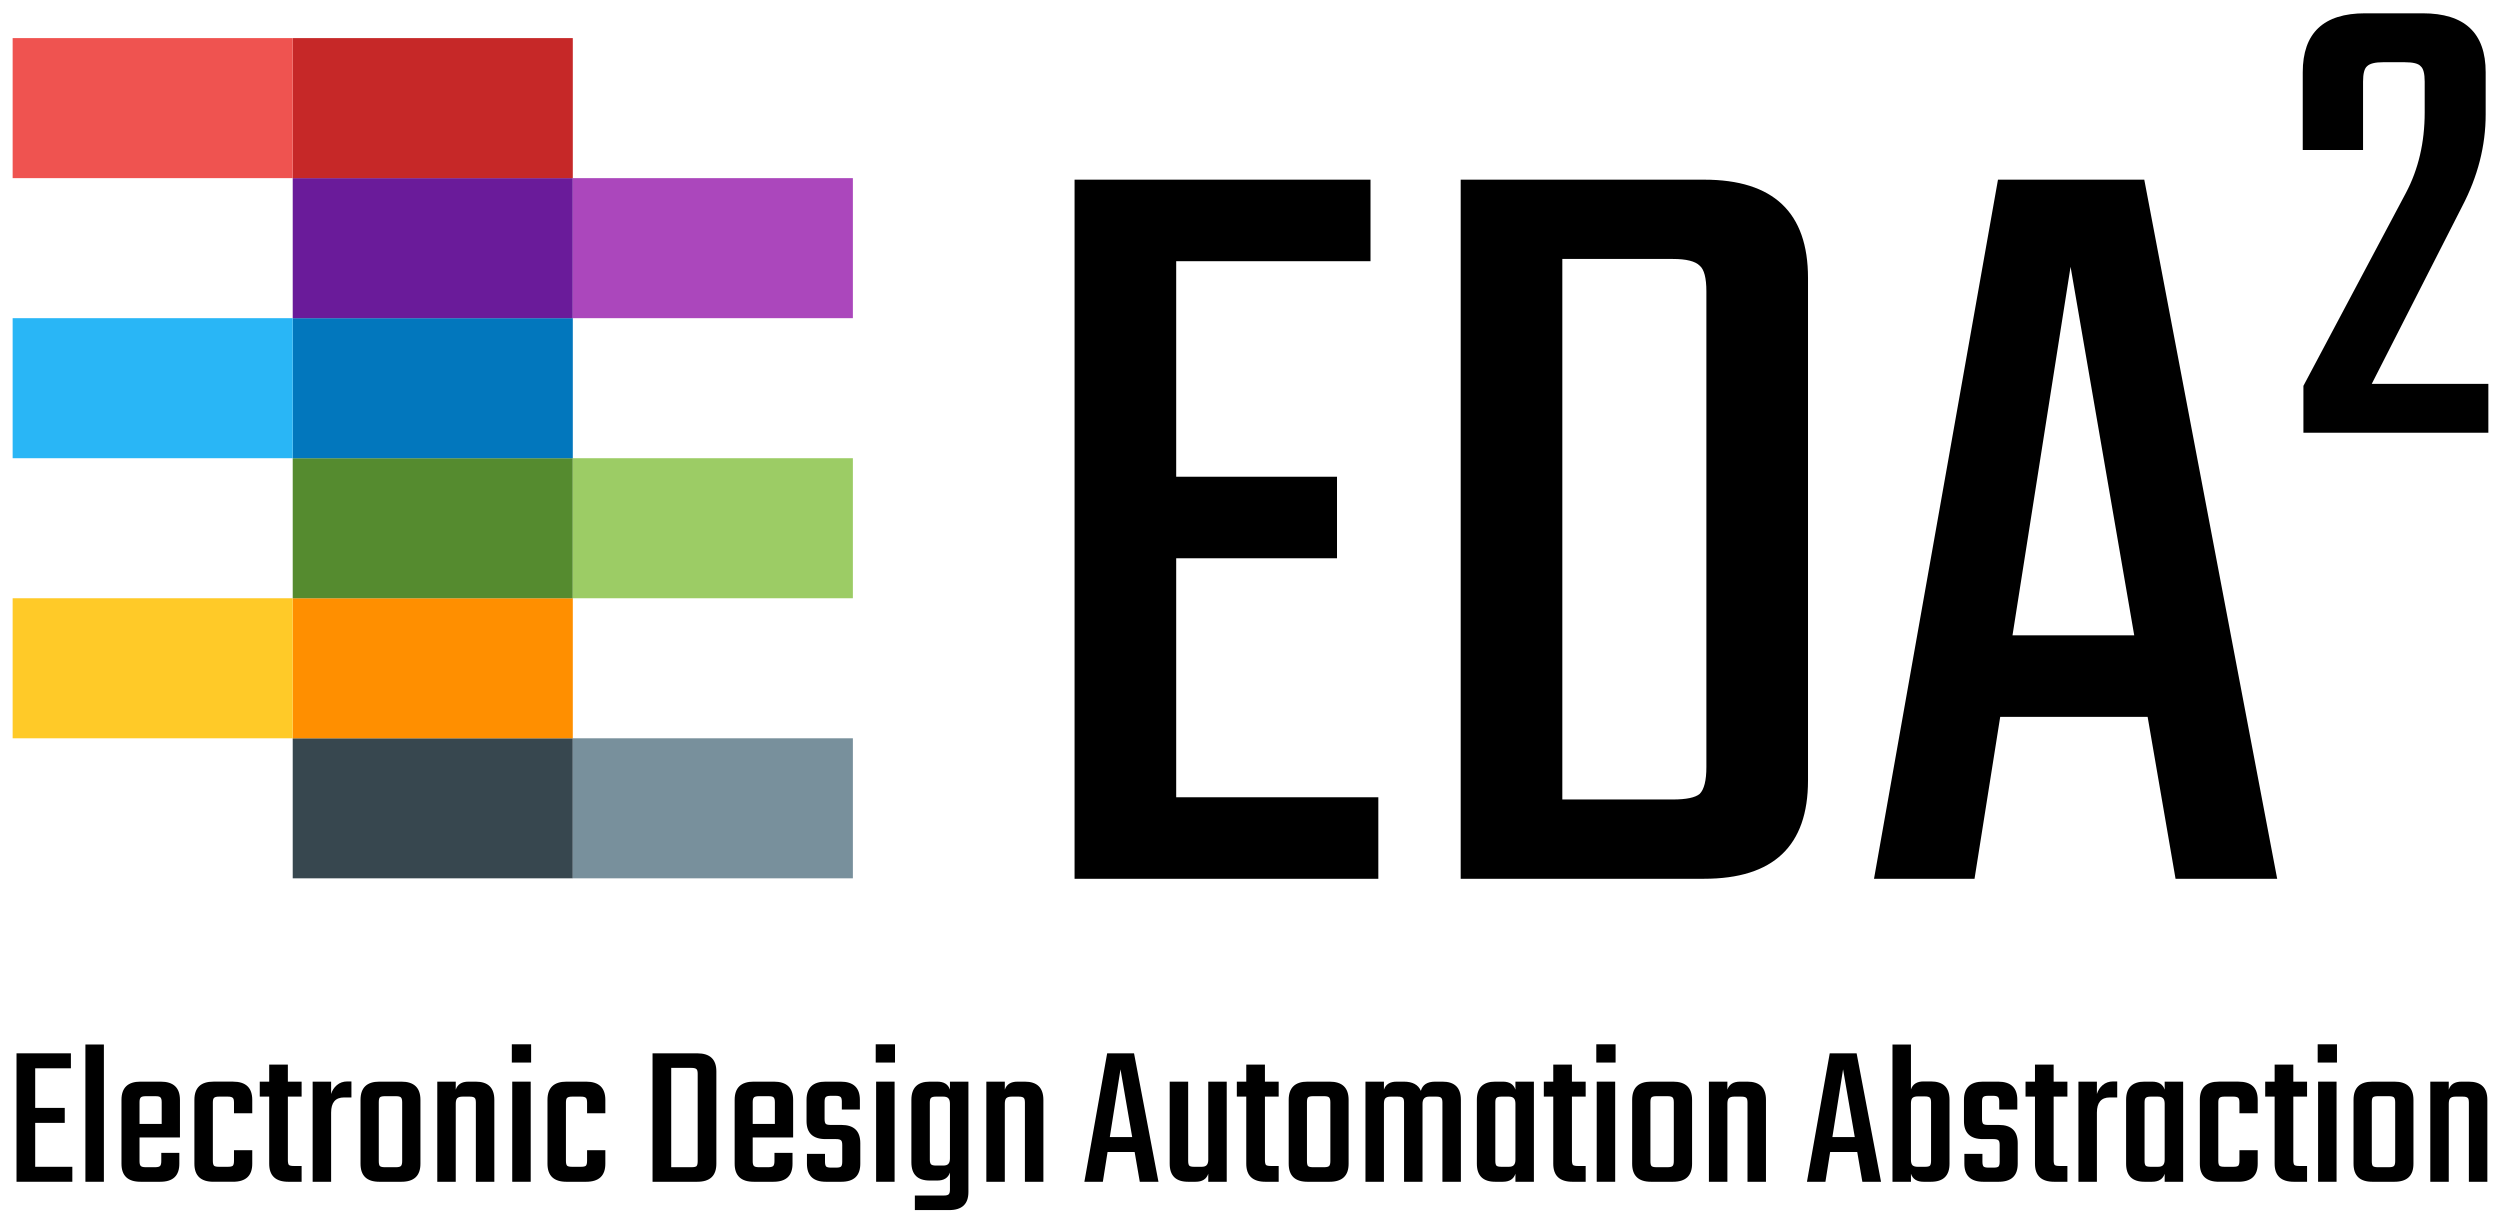 <?xml version="1.0" encoding="UTF-8" standalone="no"?>
<!-- Created with Inkscape (http://www.inkscape.org/) -->

<svg
   xmlns:dc="http://purl.org/dc/elements/1.1/"
   xmlns:cc="http://creativecommons.org/ns#"
   xmlns:rdf="http://www.w3.org/1999/02/22-rdf-syntax-ns#"
   xmlns:svg="http://www.w3.org/2000/svg"
   xmlns="http://www.w3.org/2000/svg"
   xmlns:sodipodi="http://sodipodi.sourceforge.net/DTD/sodipodi-0.dtd"
   xmlns:inkscape="http://www.inkscape.org/namespaces/inkscape"
   width="395.427mm"
   height="193.401mm"
   viewBox="0 0 395.427 193.401"
   version="1.1"
   id="svg892"
   inkscape:version="0.92.4 (5da689c313, 2019-01-14)"
   sodipodi:docname="edaa_banner.svg">
  <defs
     id="defs886" />
  <sodipodi:namedview
     id="base"
     pagecolor="#ffffff"
     bordercolor="#666666"
     borderopacity="1.0"
     inkscape:pageopacity="0.0"
     inkscape:pageshadow="2"
     inkscape:zoom="0.35"
     inkscape:cx="-79.898327"
     inkscape:cy="540.34886"
     inkscape:document-units="mm"
     inkscape:current-layer="text1492"
     showgrid="false"
     fit-margin-top="2"
     fit-margin-left="2"
     fit-margin-right="2"
     fit-margin-bottom="2"
     inkscape:window-width="1920"
     inkscape:window-height="1017"
     inkscape:window-x="-8"
     inkscape:window-y="1072"
     inkscape:window-maximized="1"
     showguides="true"
     inkscape:guide-bbox="true">
    <sodipodi:guide
       position="132.397,165.345"
       orientation="0,1"
       id="guide832"
       inkscape:locked="false" />
    <sodipodi:guide
       position="132.397,54.476"
       orientation="0,1"
       id="guide834"
       inkscape:locked="false" />
    <sodipodi:guide
       position="1.776,7.292"
       orientation="1,0"
       id="guide864"
       inkscape:locked="false" />
    <sodipodi:guide
       position="393.095,9.449"
       orientation="1,0"
       id="guide866"
       inkscape:locked="false" />
  </sodipodi:namedview>
  <g
     inkscape:label="Layer 1"
     inkscape:groupmode="layer"
     id="layer1"
     transform="translate(92.163,-56.895)">
    <g
       transform="matrix(0.443,0,0,0.443,-90.163,195.821)"
       id="g851">
      <rect
         id="rect4"
         height="50"
         width="100"
         y="-50"
         x="100"
         style="fill:#37474f" />
      <rect
         id="rect6"
         height="50"
         width="100"
         y="-50"
         x="200"
         style="fill:#78909c" />
      <rect
         id="rect8"
         height="50"
         width="100"
         y="-100"
         x="100"
         style="fill:#ff8f00" />
      <rect
         id="rect10"
         height="50"
         width="100"
         y="-100"
         x="0"
         style="fill:#ffca28" />
      <rect
         id="rect12"
         height="50"
         width="100"
         y="-150"
         x="100"
         style="fill:#558b2f" />
      <rect
         id="rect14"
         height="50"
         width="100"
         y="-150"
         x="200"
         style="fill:#9ccc65" />
      <rect
         id="rect16"
         height="50"
         width="100"
         y="-200"
         x="100"
         style="fill:#0277bd" />
      <rect
         id="rect18"
         height="50"
         width="100"
         y="-200"
         x="0"
         style="fill:#29b6f6" />
      <rect
         id="rect20"
         height="50"
         width="100"
         y="-250"
         x="100"
         style="fill:#6a1b9a" />
      <rect
         id="rect22"
         height="50"
         width="100"
         y="-250"
         x="200"
         style="fill:#ab47bc" />
      <rect
         id="rect24"
         height="50"
         width="100"
         y="-300"
         x="100"
         style="fill:#c62828" />
      <rect
         id="rect26"
         height="50"
         width="100"
         y="-300"
         x="0"
         style="fill:#ef5350" />
    </g>
    <g
       aria-label="Electronic Design Automation Abstraction"
       style="font-style:normal;font-weight:normal;font-size:10.583px;line-height:1.25;font-family:sans-serif;letter-spacing:0px;word-spacing:0px;fill:#000000;fill-opacity:1;stroke:none;stroke-width:0.265"
       id="text1492">
      <path
         d="m -86.596,241.448 h 5.874 v 2.369 h -8.828 v -20.317 h 8.601 v 2.369 h -5.647 v 6.264 h 4.674 v 2.369 h -4.674 z"
         style="font-style:normal;font-variant:normal;font-weight:normal;font-stretch:normal;font-size:32.456px;line-height:0.96;font-family:Teko;-inkscape-font-specification:Teko;stroke-width:0.265"
         id="path846"
         inkscape:connector-curvature="0" />
      <path
         d="m -75.732,243.818 h -2.921 v -21.713 h 2.921 z"
         style="font-style:normal;font-variant:normal;font-weight:normal;font-stretch:normal;font-size:32.456px;line-height:0.96;font-family:Teko;-inkscape-font-specification:Teko;stroke-width:0.265"
         id="path848"
         inkscape:connector-curvature="0" />
      <path
         d="m -69.931,227.979 h 3.181 q 3.051,0 3.051,2.889 v 5.939 h -6.394 v 3.765 q 0,0.552 0.195,0.746 0.195,0.195 0.779,0.195 h 1.493 q 0.584,0 0.779,-0.195 0.195,-0.195 0.195,-0.779 v -1.298 h 2.856 v 1.72 q 0,2.856 -3.018,2.856 h -3.116 q -3.018,0 -3.018,-2.856 v -10.094 q 0,-2.889 3.018,-2.889 z m -0.162,6.686 h 3.505 v -3.44 q 0,-0.552 -0.195,-0.746 -0.162,-0.195 -0.746,-0.195 h -1.59 q -0.584,0 -0.779,0.195 -0.195,0.195 -0.195,0.746 z"
         style="font-style:normal;font-variant:normal;font-weight:normal;font-stretch:normal;font-size:32.456px;line-height:0.96;font-family:Teko;-inkscape-font-specification:Teko;stroke-width:0.265"
         id="path850"
         inkscape:connector-curvature="0" />
      <path
         d="m -52.263,232.977 h -2.889 v -1.688 q 0,-0.584 -0.195,-0.746 -0.195,-0.195 -0.779,-0.195 h -1.396 q -0.584,0 -0.779,0.195 -0.195,0.162 -0.195,0.746 v 9.217 q 0,0.584 0.195,0.779 0.195,0.162 0.779,0.162 h 1.396 q 0.584,0 0.779,-0.162 0.195,-0.195 0.195,-0.779 v -1.688 h 2.889 v 2.142 q 0,2.856 -3.051,2.856 h -3.083 q -3.018,0 -3.018,-2.856 v -10.094 q 0,-2.889 3.018,-2.889 h 3.083 q 3.051,0 3.051,2.889 z"
         style="font-style:normal;font-variant:normal;font-weight:normal;font-stretch:normal;font-size:32.456px;line-height:0.96;font-family:Teko;-inkscape-font-specification:Teko;stroke-width:0.265"
         id="path852"
         inkscape:connector-curvature="0" />
      <path
         d="m -44.455,230.349 h -2.175 v 10.029 q 0,0.584 0.162,0.779 0.195,0.162 0.779,0.162 h 1.233 v 2.499 h -2.077 q -3.051,0 -3.051,-2.856 V 230.349 h -1.493 v -2.369 h 1.493 v -2.694 h 2.953 v 2.694 h 2.175 z"
         style="font-style:normal;font-variant:normal;font-weight:normal;font-stretch:normal;font-size:32.456px;line-height:0.96;font-family:Teko;-inkscape-font-specification:Teko;stroke-width:0.265"
         id="path854"
         inkscape:connector-curvature="0" />
      <path
         d="m -37.226,227.947 h 0.649 v 2.532 h -1.168 q -2.045,0 -2.045,2.402 v 10.938 h -2.921 v -15.838 h 2.921 v 1.947 q 0.26,-0.844 0.909,-1.396 0.682,-0.584 1.655,-0.584 z"
         style="font-style:normal;font-variant:normal;font-weight:normal;font-stretch:normal;font-size:32.456px;line-height:0.96;font-family:Teko;-inkscape-font-specification:Teko;stroke-width:0.265"
         id="path856"
         inkscape:connector-curvature="0" />
      <path
         d="m -32.153,227.979 h 3.473 q 3.018,0 3.018,2.889 v 10.094 q 0,2.856 -3.018,2.856 h -3.473 q -2.986,0 -2.986,-2.856 v -10.094 q 0,-2.889 2.986,-2.889 z m 3.603,12.56 v -9.282 q 0,-0.584 -0.195,-0.779 -0.195,-0.195 -0.779,-0.195 h -1.785 q -0.584,0 -0.779,0.195 -0.162,0.195 -0.162,0.779 v 9.282 q 0,0.584 0.162,0.779 0.195,0.195 0.779,0.195 h 1.785 q 0.584,0 0.779,-0.195 0.195,-0.195 0.195,-0.779 z"
         style="font-style:normal;font-variant:normal;font-weight:normal;font-stretch:normal;font-size:32.456px;line-height:0.96;font-family:Teko;-inkscape-font-specification:Teko;stroke-width:0.265"
         id="path858"
         inkscape:connector-curvature="0" />
      <path
         d="m -18.063,227.979 h 1.136 q 2.953,0 2.953,2.889 v 12.95 h -2.921 v -12.528 q 0,-0.584 -0.195,-0.746 -0.195,-0.195 -0.779,-0.195 h -1.136 q -0.584,0 -0.844,0.26 -0.227,0.26 -0.227,0.876 v 12.333 h -2.921 v -15.838 h 2.921 v 1.266 q 0.422,-1.266 2.012,-1.266 z"
         style="font-style:normal;font-variant:normal;font-weight:normal;font-stretch:normal;font-size:32.456px;line-height:0.96;font-family:Teko;-inkscape-font-specification:Teko;stroke-width:0.265"
         id="path860"
         inkscape:connector-curvature="0" />
      <path
         d="m -11.207,224.961 v -2.889 h 3.051 v 2.889 z m 2.986,18.857 h -2.921 v -15.838 h 2.921 z"
         style="font-style:normal;font-variant:normal;font-weight:normal;font-stretch:normal;font-size:32.456px;line-height:0.96;font-family:Teko;-inkscape-font-specification:Teko;stroke-width:0.265"
         id="path862"
         inkscape:connector-curvature="0" />
      <path
         d="M 3.584,232.977 H 0.695 v -1.688 q 0,-0.584 -0.195,-0.746 -0.195,-0.195 -0.779,-0.195 h -1.396 q -0.584,0 -0.779,0.195 -0.195,0.162 -0.195,0.746 v 9.217 q 0,0.584 0.195,0.779 0.195,0.162 0.779,0.162 h 1.396 q 0.584,0 0.779,-0.162 0.195,-0.195 0.195,-0.779 V 238.82 H 3.584 v 2.142 q 0,2.856 -3.051,2.856 H -2.55 q -3.018,0 -3.018,-2.856 v -10.094 q 0,-2.889 3.018,-2.889 h 3.083 q 3.051,0 3.051,2.889 z"
         style="font-style:normal;font-variant:normal;font-weight:normal;font-stretch:normal;font-size:32.456px;line-height:0.96;font-family:Teko;-inkscape-font-specification:Teko;stroke-width:0.265"
         id="path864"
         inkscape:connector-curvature="0" />
      <path
         d="m 11.051,223.5 h 7.075 q 3.018,0 3.018,2.856 v 14.605 q 0,2.856 -3.018,2.856 h -7.075 z m 7.14,17.072 v -13.826 q 0,-0.584 -0.195,-0.746 -0.195,-0.195 -0.779,-0.195 h -3.213 v 15.708 h 3.213 q 0.584,0 0.779,-0.162 0.195,-0.195 0.195,-0.779 z"
         style="font-style:normal;font-variant:normal;font-weight:normal;font-stretch:normal;font-size:32.456px;line-height:0.96;font-family:Teko;-inkscape-font-specification:Teko;stroke-width:0.265"
         id="path866"
         inkscape:connector-curvature="0" />
      <path
         d="m 27.056,227.979 h 3.181 q 3.051,0 3.051,2.889 v 5.939 h -6.394 v 3.765 q 0,0.552 0.195,0.746 0.195,0.195 0.779,0.195 h 1.493 q 0.584,0 0.779,-0.195 0.195,-0.195 0.195,-0.779 v -1.298 h 2.856 v 1.72 q 0,2.856 -3.018,2.856 h -3.116 q -3.018,0 -3.018,-2.856 v -10.094 q 0,-2.889 3.018,-2.889 z m -0.162,6.686 h 3.505 v -3.44 q 0,-0.552 -0.195,-0.746 -0.162,-0.195 -0.746,-0.195 h -1.59 q -0.584,0 -0.779,0.195 -0.195,0.195 -0.195,0.746 z"
         style="font-style:normal;font-variant:normal;font-weight:normal;font-stretch:normal;font-size:32.456px;line-height:0.96;font-family:Teko;-inkscape-font-specification:Teko;stroke-width:0.265"
         id="path868"
         inkscape:connector-curvature="0" />
      <path
         d="m 41.056,240.637 v -2.629 q 0,-0.584 -0.195,-0.746 -0.195,-0.195 -0.779,-0.195 h -1.655 q -3.018,0 -3.018,-2.856 v -3.343 q 0,-2.889 3.018,-2.889 h 2.369 q 3.051,0 3.051,2.889 v 1.525 h -2.856 v -1.233 q 0,-0.584 -0.195,-0.746 -0.195,-0.195 -0.779,-0.195 h -0.779 q -0.584,0 -0.779,0.195 -0.195,0.162 -0.195,0.746 v 2.726 q 0,0.584 0.195,0.779 0.195,0.162 0.779,0.162 h 1.688 q 2.986,0 2.986,2.889 v 3.246 q 0,2.856 -3.018,2.856 h -2.402 q -3.018,0 -3.018,-2.856 v -1.558 h 2.856 v 1.233 q 0,0.584 0.195,0.779 0.195,0.162 0.779,0.162 h 0.779 q 0.584,0 0.779,-0.162 0.195,-0.195 0.195,-0.779 z"
         style="font-style:normal;font-variant:normal;font-weight:normal;font-stretch:normal;font-size:32.456px;line-height:0.96;font-family:Teko;-inkscape-font-specification:Teko;stroke-width:0.265"
         id="path870"
         inkscape:connector-curvature="0" />
      <path
         d="m 46.35,224.961 v -2.889 h 3.051 v 2.889 z m 2.986,18.857 h -2.921 v -15.838 h 2.921 z"
         style="font-style:normal;font-variant:normal;font-weight:normal;font-stretch:normal;font-size:32.456px;line-height:0.96;font-family:Teko;-inkscape-font-specification:Teko;stroke-width:0.265"
         id="path872"
         inkscape:connector-curvature="0" />
      <path
         d="m 58.091,227.979 h 2.921 v 17.461 q 0,2.856 -3.051,2.856 h -5.42 v -2.304 h 4.576 q 0.584,0 0.779,-0.195 0.195,-0.195 0.195,-0.746 v -2.694 q -0.422,1.266 -2.012,1.266 h -1.168 q -2.921,0 -2.921,-2.889 v -9.866 q 0,-2.889 2.921,-2.889 h 1.168 q 1.59,0 2.012,1.266 z m -2.207,13.274 h 1.136 q 0.584,0 0.811,-0.26 0.26,-0.26 0.26,-0.876 v -8.633 q 0,-0.617 -0.26,-0.876 -0.227,-0.26 -0.811,-0.26 h -1.136 q -0.584,0 -0.779,0.195 -0.195,0.162 -0.195,0.746 v 9.023 q 0,0.552 0.195,0.746 0.195,0.195 0.779,0.195 z"
         style="font-style:normal;font-variant:normal;font-weight:normal;font-stretch:normal;font-size:32.456px;line-height:0.96;font-family:Teko;-inkscape-font-specification:Teko;stroke-width:0.265"
         id="path874"
         inkscape:connector-curvature="0" />
      <path
         d="m 68.781,227.979 h 1.136 q 2.953,0 2.953,2.889 v 12.95 h -2.921 v -12.528 q 0,-0.584 -0.195,-0.746 -0.195,-0.195 -0.779,-0.195 H 67.84 q -0.584,0 -0.844,0.26 -0.227,0.26 -0.227,0.876 v 12.333 h -2.921 v -15.838 h 2.921 v 1.266 q 0.422,-1.266 2.012,-1.266 z"
         style="font-style:normal;font-variant:normal;font-weight:normal;font-stretch:normal;font-size:32.456px;line-height:0.96;font-family:Teko;-inkscape-font-specification:Teko;stroke-width:0.265"
         id="path876"
         inkscape:connector-curvature="0" />
      <path
         d="M 88.117,243.818 87.305,239.112 H 83.021 l -0.746,4.706 h -2.921 l 3.603,-20.317 h 4.252 l 3.862,20.317 z m -4.739,-7.075 h 3.538 L 85.066,226.032 Z"
         style="font-style:normal;font-variant:normal;font-weight:normal;font-stretch:normal;font-size:32.456px;line-height:0.96;font-family:Teko;-inkscape-font-specification:Teko;stroke-width:0.265"
         id="path878"
         inkscape:connector-curvature="0" />
      <path
         d="m 98.949,227.979 h 2.921 v 15.838 h -2.921 v -1.266 q -0.422,1.266 -2.012,1.266 h -1.168 q -2.921,0 -2.921,-2.856 v -12.982 h 2.921 v 12.528 q 0,0.584 0.195,0.779 0.195,0.162 0.779,0.162 h 1.136 q 0.584,0 0.811,-0.26 0.26,-0.26 0.26,-0.876 z"
         style="font-style:normal;font-variant:normal;font-weight:normal;font-stretch:normal;font-size:32.456px;line-height:0.96;font-family:Teko;-inkscape-font-specification:Teko;stroke-width:0.265"
         id="path880"
         inkscape:connector-curvature="0" />
      <path
         d="m 110.089,230.349 h -2.175 v 10.029 q 0,0.584 0.162,0.779 0.195,0.162 0.779,0.162 h 1.233 v 2.499 h -2.077 q -3.051,0 -3.051,-2.856 V 230.349 h -1.493 v -2.369 h 1.493 v -2.694 h 2.953 v 2.694 h 2.175 z"
         style="font-style:normal;font-variant:normal;font-weight:normal;font-stretch:normal;font-size:32.456px;line-height:0.96;font-family:Teko;-inkscape-font-specification:Teko;stroke-width:0.265"
         id="path882"
         inkscape:connector-curvature="0" />
      <path
         d="m 114.657,227.979 h 3.473 q 3.018,0 3.018,2.889 v 10.094 q 0,2.856 -3.018,2.856 h -3.473 q -2.986,0 -2.986,-2.856 v -10.094 q 0,-2.889 2.986,-2.889 z m 3.603,12.56 v -9.282 q 0,-0.584 -0.195,-0.779 -0.195,-0.195 -0.779,-0.195 h -1.785 q -0.584,0 -0.779,0.195 -0.162,0.195 -0.162,0.779 v 9.282 q 0,0.584 0.162,0.779 0.195,0.195 0.779,0.195 h 1.785 q 0.584,0 0.779,-0.195 0.195,-0.195 0.195,-0.779 z"
         style="font-style:normal;font-variant:normal;font-weight:normal;font-stretch:normal;font-size:32.456px;line-height:0.96;font-family:Teko;-inkscape-font-specification:Teko;stroke-width:0.265"
         id="path884"
         inkscape:connector-curvature="0" />
      <path
         d="m 134.849,227.979 h 1.136 q 2.921,0 2.921,2.889 v 12.95 h -2.921 v -12.528 q 0,-0.584 -0.195,-0.746 -0.162,-0.195 -0.746,-0.195 h -1.168 q -1.039,0 -1.039,1.136 v 12.333 h -2.921 v -12.528 q 0,-0.584 -0.195,-0.746 -0.195,-0.195 -0.779,-0.195 h -1.136 q -0.584,0 -0.844,0.26 -0.227,0.26 -0.227,0.876 v 12.333 h -2.921 v -15.838 h 2.921 v 1.266 q 0.422,-1.266 2.012,-1.266 h 1.136 q 2.077,0 2.694,1.46 0.389,-1.46 2.272,-1.46 z"
         style="font-style:normal;font-variant:normal;font-weight:normal;font-stretch:normal;font-size:32.456px;line-height:0.96;font-family:Teko;-inkscape-font-specification:Teko;stroke-width:0.265"
         id="path886"
         inkscape:connector-curvature="0" />
      <path
         d="m 147.534,227.979 h 2.921 v 15.838 h -2.921 v -1.266 q -0.422,1.266 -2.012,1.266 h -1.168 q -2.921,0 -2.921,-2.856 v -10.094 q 0,-2.889 2.921,-2.889 h 1.168 q 1.59,0 2.012,1.266 z m -2.207,13.469 h 1.136 q 0.584,0 0.811,-0.26 0.26,-0.26 0.26,-0.876 v -8.828 q 0,-0.617 -0.26,-0.876 -0.227,-0.26 -0.811,-0.26 h -1.136 q -0.584,0 -0.779,0.195 -0.195,0.162 -0.195,0.746 v 9.217 q 0,0.584 0.195,0.779 0.195,0.162 0.779,0.162 z"
         style="font-style:normal;font-variant:normal;font-weight:normal;font-stretch:normal;font-size:32.456px;line-height:0.96;font-family:Teko;-inkscape-font-specification:Teko;stroke-width:0.265"
         id="path888"
         inkscape:connector-curvature="0" />
      <path
         d="m 158.646,230.349 h -2.175 v 10.029 q 0,0.584 0.162,0.779 0.195,0.162 0.779,0.162 h 1.233 v 2.499 h -2.077 q -3.051,0 -3.051,-2.856 V 230.349 h -1.493 v -2.369 h 1.493 v -2.694 h 2.953 v 2.694 h 2.175 z"
         style="font-style:normal;font-variant:normal;font-weight:normal;font-stretch:normal;font-size:32.456px;line-height:0.96;font-family:Teko;-inkscape-font-specification:Teko;stroke-width:0.265"
         id="path890"
         inkscape:connector-curvature="0" />
      <path
         d="m 160.325,224.961 v -2.889 h 3.051 v 2.889 z m 2.986,18.857 h -2.921 v -15.838 h 2.921 z"
         style="font-style:normal;font-variant:normal;font-weight:normal;font-stretch:normal;font-size:32.456px;line-height:0.96;font-family:Teko;-inkscape-font-specification:Teko;stroke-width:0.265"
         id="path892"
         inkscape:connector-curvature="0" />
      <path
         d="m 168.982,227.979 h 3.473 q 3.018,0 3.018,2.889 v 10.094 q 0,2.856 -3.018,2.856 h -3.473 q -2.986,0 -2.986,-2.856 v -10.094 q 0,-2.889 2.986,-2.889 z m 3.603,12.56 v -9.282 q 0,-0.584 -0.195,-0.779 -0.195,-0.195 -0.779,-0.195 h -1.785 q -0.584,0 -0.779,0.195 -0.162,0.195 -0.162,0.779 v 9.282 q 0,0.584 0.162,0.779 0.195,0.195 0.779,0.195 h 1.785 q 0.584,0 0.779,-0.195 0.195,-0.195 0.195,-0.779 z"
         style="font-style:normal;font-variant:normal;font-weight:normal;font-stretch:normal;font-size:32.456px;line-height:0.96;font-family:Teko;-inkscape-font-specification:Teko;stroke-width:0.265"
         id="path894"
         inkscape:connector-curvature="0" />
      <path
         d="m 183.072,227.979 h 1.136 q 2.953,0 2.953,2.889 v 12.95 h -2.921 v -12.528 q 0,-0.584 -0.195,-0.746 -0.195,-0.195 -0.779,-0.195 h -1.136 q -0.584,0 -0.844,0.26 -0.227,0.26 -0.227,0.876 v 12.333 h -2.921 v -15.838 h 2.921 v 1.266 q 0.422,-1.266 2.012,-1.266 z"
         style="font-style:normal;font-variant:normal;font-weight:normal;font-stretch:normal;font-size:32.456px;line-height:0.96;font-family:Teko;-inkscape-font-specification:Teko;stroke-width:0.265"
         id="path896"
         inkscape:connector-curvature="0" />
      <path
         d="m 202.408,243.818 -0.811,-4.706 h -4.284 l -0.746,4.706 h -2.921 l 3.603,-20.317 h 4.252 l 3.862,20.317 z m -4.739,-7.075 h 3.538 l -1.85,-10.71 z"
         style="font-style:normal;font-variant:normal;font-weight:normal;font-stretch:normal;font-size:32.456px;line-height:0.96;font-family:Teko;-inkscape-font-specification:Teko;stroke-width:0.265"
         id="path898"
         inkscape:connector-curvature="0" />
      <path
         d="m 212.105,227.947 h 1.136 q 2.953,0 2.953,2.889 v 10.126 q 0,2.856 -2.953,2.856 h -1.136 q -1.59,0 -2.012,-1.266 v 1.266 h -2.921 v -21.713 h 2.921 v 7.108 q 0.422,-1.266 2.012,-1.266 z m 1.168,12.56 v -9.25 q 0,-0.552 -0.195,-0.746 -0.195,-0.195 -0.779,-0.195 h -1.136 q -0.584,0 -0.844,0.26 -0.227,0.26 -0.227,0.876 v 8.86 q 0,0.617 0.227,0.876 0.26,0.26 0.844,0.26 h 1.136 q 0.584,0 0.779,-0.162 0.195,-0.195 0.195,-0.779 z"
         style="font-style:normal;font-variant:normal;font-weight:normal;font-stretch:normal;font-size:32.456px;line-height:0.96;font-family:Teko;-inkscape-font-specification:Teko;stroke-width:0.265"
         id="path900"
         inkscape:connector-curvature="0" />
      <path
         d="m 224.126,240.637 v -2.629 q 0,-0.584 -0.195,-0.746 -0.195,-0.195 -0.779,-0.195 h -1.655 q -3.018,0 -3.018,-2.856 v -3.343 q 0,-2.889 3.018,-2.889 h 2.369 q 3.051,0 3.051,2.889 v 1.525 h -2.856 v -1.233 q 0,-0.584 -0.195,-0.746 -0.195,-0.195 -0.779,-0.195 h -0.779 q -0.584,0 -0.779,0.195 -0.195,0.162 -0.195,0.746 v 2.726 q 0,0.584 0.195,0.779 0.195,0.162 0.779,0.162 h 1.688 q 2.986,0 2.986,2.889 v 3.246 q 0,2.856 -3.018,2.856 h -2.402 q -3.018,0 -3.018,-2.856 v -1.558 h 2.856 v 1.233 q 0,0.584 0.195,0.779 0.195,0.162 0.779,0.162 h 0.779 q 0.584,0 0.779,-0.162 0.195,-0.195 0.195,-0.779 z"
         style="font-style:normal;font-variant:normal;font-weight:normal;font-stretch:normal;font-size:32.456px;line-height:0.96;font-family:Teko;-inkscape-font-specification:Teko;stroke-width:0.265"
         id="path902"
         inkscape:connector-curvature="0" />
      <path
         d="m 234.84,230.349 h -2.175 v 10.029 q 0,0.584 0.162,0.779 0.195,0.162 0.779,0.162 h 1.233 v 2.499 h -2.077 q -3.051,0 -3.051,-2.856 V 230.349 h -1.493 v -2.369 h 1.493 v -2.694 h 2.953 v 2.694 h 2.175 z"
         style="font-style:normal;font-variant:normal;font-weight:normal;font-stretch:normal;font-size:32.456px;line-height:0.96;font-family:Teko;-inkscape-font-specification:Teko;stroke-width:0.265"
         id="path904"
         inkscape:connector-curvature="0" />
      <path
         d="m 242.07,227.947 h 0.649 v 2.532 h -1.168 q -2.045,0 -2.045,2.402 v 10.938 h -2.921 v -15.838 h 2.921 v 1.947 q 0.26,-0.844 0.909,-1.396 0.682,-0.584 1.655,-0.584 z"
         style="font-style:normal;font-variant:normal;font-weight:normal;font-stretch:normal;font-size:32.456px;line-height:0.96;font-family:Teko;-inkscape-font-specification:Teko;stroke-width:0.265"
         id="path906"
         inkscape:connector-curvature="0" />
      <path
         d="m 250.225,227.979 h 2.921 v 15.838 h -2.921 v -1.266 q -0.422,1.266 -2.012,1.266 h -1.168 q -2.921,0 -2.921,-2.856 v -10.094 q 0,-2.889 2.921,-2.889 h 1.168 q 1.59,0 2.012,1.266 z m -2.207,13.469 h 1.136 q 0.584,0 0.811,-0.26 0.26,-0.26 0.26,-0.876 v -8.828 q 0,-0.617 -0.26,-0.876 -0.227,-0.26 -0.811,-0.26 h -1.136 q -0.584,0 -0.779,0.195 -0.195,0.162 -0.195,0.746 v 9.217 q 0,0.584 0.195,0.779 0.195,0.162 0.779,0.162 z"
         style="font-style:normal;font-variant:normal;font-weight:normal;font-stretch:normal;font-size:32.456px;line-height:0.96;font-family:Teko;-inkscape-font-specification:Teko;stroke-width:0.265"
         id="path908"
         inkscape:connector-curvature="0" />
      <path
         d="m 264.94,232.977 h -2.889 v -1.688 q 0,-0.584 -0.195,-0.746 -0.195,-0.195 -0.779,-0.195 h -1.396 q -0.584,0 -0.779,0.195 -0.195,0.162 -0.195,0.746 v 9.217 q 0,0.584 0.195,0.779 0.195,0.162 0.779,0.162 h 1.396 q 0.584,0 0.779,-0.162 0.195,-0.195 0.195,-0.779 v -1.688 h 2.889 v 2.142 q 0,2.856 -3.051,2.856 h -3.083 q -3.018,0 -3.018,-2.856 v -10.094 q 0,-2.889 3.018,-2.889 h 3.083 q 3.051,0 3.051,2.889 z"
         style="font-style:normal;font-variant:normal;font-weight:normal;font-stretch:normal;font-size:32.456px;line-height:0.96;font-family:Teko;-inkscape-font-specification:Teko;stroke-width:0.265"
         id="path910"
         inkscape:connector-curvature="0" />
      <path
         d="m 272.747,230.349 h -2.175 v 10.029 q 0,0.584 0.162,0.779 0.195,0.162 0.779,0.162 h 1.233 v 2.499 h -2.077 q -3.051,0 -3.051,-2.856 V 230.349 h -1.493 v -2.369 h 1.493 v -2.694 h 2.953 v 2.694 h 2.175 z"
         style="font-style:normal;font-variant:normal;font-weight:normal;font-stretch:normal;font-size:32.456px;line-height:0.96;font-family:Teko;-inkscape-font-specification:Teko;stroke-width:0.265"
         id="path912"
         inkscape:connector-curvature="0" />
      <path
         d="m 274.427,224.961 v -2.889 h 3.051 v 2.889 z m 2.986,18.857 h -2.921 v -15.838 h 2.921 z"
         style="font-style:normal;font-variant:normal;font-weight:normal;font-stretch:normal;font-size:32.456px;line-height:0.96;font-family:Teko;-inkscape-font-specification:Teko;stroke-width:0.265"
         id="path914"
         inkscape:connector-curvature="0" />
      <path
         d="m 283.084,227.979 h 3.473 q 3.018,0 3.018,2.889 v 10.094 q 0,2.856 -3.018,2.856 h -3.473 q -2.986,0 -2.986,-2.856 v -10.094 q 0,-2.889 2.986,-2.889 z m 3.603,12.56 v -9.282 q 0,-0.584 -0.195,-0.779 -0.195,-0.195 -0.779,-0.195 h -1.785 q -0.584,0 -0.779,0.195 -0.162,0.195 -0.162,0.779 v 9.282 q 0,0.584 0.162,0.779 0.195,0.195 0.779,0.195 h 1.785 q 0.584,0 0.779,-0.195 0.195,-0.195 0.195,-0.779 z"
         style="font-style:normal;font-variant:normal;font-weight:normal;font-stretch:normal;font-size:32.456px;line-height:0.96;font-family:Teko;-inkscape-font-specification:Teko;stroke-width:0.265"
         id="path916"
         inkscape:connector-curvature="0" />
      <path
         d="m 297.174,227.979 h 1.136 q 2.953,0 2.953,2.889 v 12.95 h -2.921 v -12.528 q 0,-0.584 -0.195,-0.746 -0.195,-0.195 -0.779,-0.195 h -1.136 q -0.584,0 -0.844,0.26 -0.227,0.26 -0.227,0.876 v 12.333 h -2.921 v -15.838 h 2.921 v 1.266 q 0.422,-1.266 2.012,-1.266 z"
         style="font-style:normal;font-variant:normal;font-weight:normal;font-stretch:normal;font-size:32.456px;line-height:0.96;font-family:Teko;-inkscape-font-specification:Teko;stroke-width:0.265"
         id="path918"
         inkscape:connector-curvature="0" />
    </g>
    <g
       transform="matrix(0.266,0,0,0.266,55.207,357.068)"
       id="g1588"
       style="fill:#000000;fill-opacity:1"
       inkscape:export-filename="C:\Users\eine\Desktop\edaa_logo_draft.png"
       inkscape:export-xdpi="64.031998"
       inkscape:export-ydpi="64.031998">
      <g
         aria-label="EDA"
         style="font-style:normal;font-weight:normal;font-size:39.844px;line-height:1.25;font-family:sans-serif;letter-spacing:0px;word-spacing:0px;fill:#000000;fill-opacity:1;stroke:none;stroke-width:0.996"
         id="text1502">
        <path
           d="M 145.373,-654.405 H 265.569 v 48.477 H 84.944 V -1021.632 H 260.92 v 48.477 H 145.373 v 128.164 h 95.625 v 48.477 h -95.625 z"
           style="font-style:normal;font-variant:normal;font-weight:normal;font-stretch:normal;font-size:664.062px;font-family:Teko;-inkscape-font-specification:Teko;fill:#000000;fill-opacity:1;stroke-width:0.996"
           id="path836"
           inkscape:connector-curvature="0" />
        <path
           d="m 314.543,-1021.632 h 144.766 q 61.758,0 61.758,58.437 v 298.828 q 0,58.438 -61.758,58.438 H 314.543 Z m 146.094,349.297 v -282.891 q 0,-11.953 -3.984,-15.273 -3.984,-3.984 -15.938,-3.984 h -65.742 v 321.406 h 65.742 q 11.953,0 15.938,-3.32 3.984,-3.984 3.984,-15.938 z"
           style="font-style:normal;font-variant:normal;font-weight:normal;font-stretch:normal;font-size:664.062px;font-family:Teko;-inkscape-font-specification:Teko;fill:#000000;fill-opacity:1;stroke-width:0.996"
           id="path838"
           inkscape:connector-curvature="0" />
        <path
           d="m 739.616,-605.929 -16.602,-96.289 h -87.656 l -15.273,96.289 H 560.319 L 634.03,-1021.632 h 86.992 l 79.023,415.703 z m -96.953,-144.766 h 72.383 l -37.852,-219.141 z"
           style="font-style:normal;font-variant:normal;font-weight:normal;font-stretch:normal;font-size:664.062px;font-family:Teko;-inkscape-font-specification:Teko;fill:#000000;fill-opacity:1;stroke-width:0.996"
           id="path840"
           inkscape:connector-curvature="0" />
      </g>
      <g
         aria-label="2"
         style="font-style:normal;font-weight:normal;font-size:39.844px;line-height:1.25;font-family:sans-serif;letter-spacing:0px;word-spacing:0px;fill:#000000;fill-opacity:1;stroke:none;stroke-width:0.996"
         id="text1502-4">
        <path
           d="m 851.11,-1079.919 v 40.641 h -35.859 v -46.219 q 0,-35.062 37.055,-35.062 h 34.266 q 37.453,0 37.453,35.062 v 25.102 q 0,27.891 -13.945,54.586 l -53.789,105.586 h 69.328 v 29.086 H 815.649 v -27.891 l 60.961,-114.75 q 11.156,-21.117 11.156,-47.812 v -18.328 q 0,-7.172 -2.391,-9.164 -1.992,-2.391 -9.562,-2.391 h -12.75 q -7.172,0 -9.562,2.391 -2.391,1.992 -2.391,9.164 z"
           style="font-style:normal;font-variant:normal;font-weight:normal;font-stretch:normal;font-size:398.438px;font-family:Teko;-inkscape-font-specification:Teko;fill:#000000;fill-opacity:1;stroke-width:0.996"
           id="path843"
           inkscape:connector-curvature="0" />
      </g>
    </g>
  </g>
</svg>
